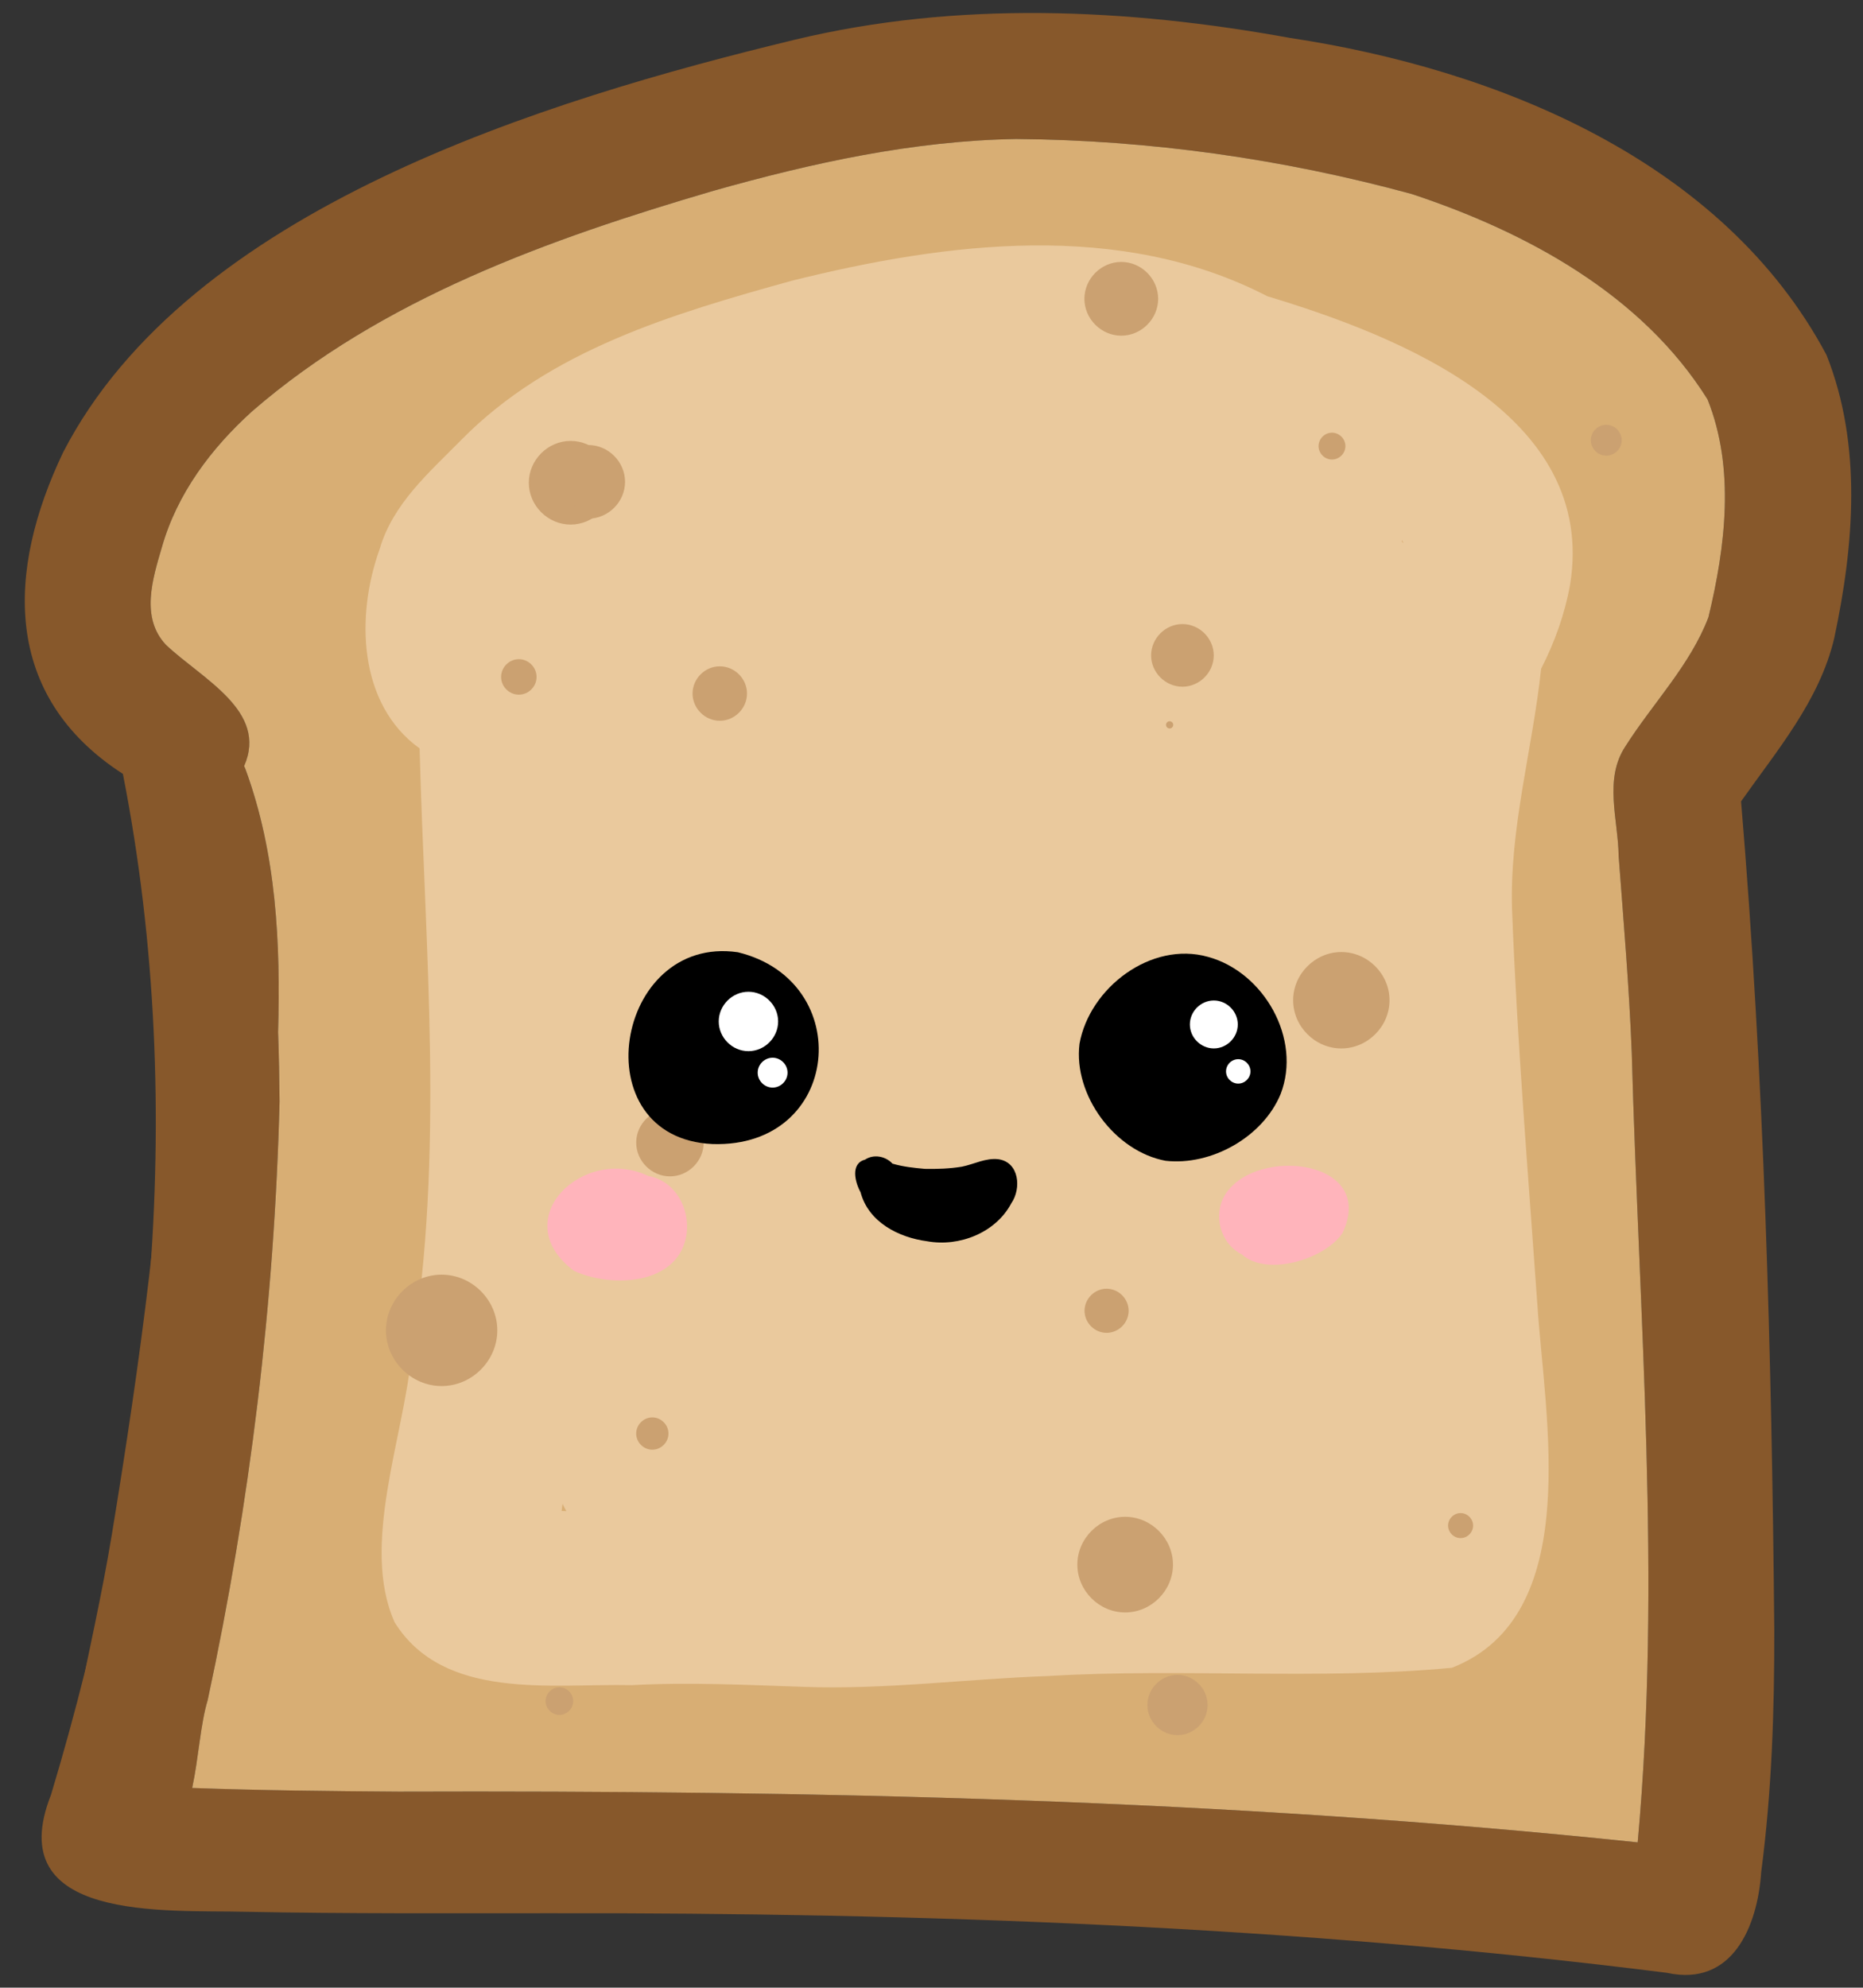 <?xml version="1.0" encoding="UTF-8"?>
<svg id="Layer_2" xmlns="http://www.w3.org/2000/svg" xmlns:xlink="http://www.w3.org/1999/xlink" viewBox="0 0 691.25 737.3">
  <rect x="0" y="0" width="691.25" height="737.3" fill="#333333" stroke="none"/>
  <defs>
    <style>
      .cls-1 {
        fill: none;
      }

      .cls-2 {
        fill: #fff;
      }

      .cls-3 {
        fill: #87582b;
      }

      .cls-4 {
        fill: #d8ae74;
      }

      .cls-5 {
        fill: #eac99d;
      }

      .cls-6 {
        fill: #cba171;
      }

      .cls-7 {
        fill: #ffb4bb;
      }

      .cls-8 {
        clip-path: url(#clippath);
      }
    </style>
    <clipPath id="clippath">
      <rect class="cls-1" width="691.25" height="737.3"/>
    </clipPath>
  </defs>
  <g id="Toast">
    <g id="Perfect">
      <g class="cls-8">
        <path class="cls-3" d="M147.93,664.58c153.43-.49,307.02,2.77,459.72,18.83,8.9-97.34.43-195.4-2.2-292.89-.95-24.37-3.04-48.66-4.86-72.97-.18-13.5-5.57-28.52,2.5-40.69,10.14-16,23.98-30.01,30.81-47.9,6.31-26.18,9.93-55.16-.32-80.79-24.36-38.96-67.2-62.11-109.76-76.2-47.69-13.02-97.3-20.02-146.75-20.41-38.22.64-75.75,8.88-112.41,19.23-60.61,17.76-122.9,39.97-171.13,81.79-15.19,13.72-27.8,30.49-33.46,50.39-3.45,11.74-8.01,26.11,1.51,36.22,14.59,13.82,42.31,26.52,25.92,50.46,8.16,74.82-1.04,150.01-9.6,224.39-4.52,49.78-9.64,99.37-17.66,148.72,29.2,1.29,58.48,1.61,87.7,1.81ZM618.62,731.81c-137.39-17.35-276.26-22.34-414.67-22.12-37.69,0-75.37.2-113.05-.54-29.43-.72-90.65,3.87-71.98-43.38,36.7-121.88,51.35-253.03,26.68-378.7C.7,258.06,2.43,211.71,23.45,167.74,70.11,77.33,202.05,37.18,295.05,14.7c60.25-14.45,123.01-11.63,183.6-.63,77.04,11.63,160.7,45.59,199.05,117.59,13.31,33.47,10.22,70.63,2.86,105.13-5.46,23.1-21.19,41.5-34.55,60.47,8.56,102.15,11.37,204.74,12.32,307.23.06,30.02-.93,60.1-4.85,89.89-1.33,20.08-10.61,42.68-34.87,37.44Z"/>
        <path class="cls-3" d="M44.67,689.15c-24.5-4.39-20.53-34.78-16.41-52.99,4.92-24.84,9.36-43.52,13.27-67.14,10.44-63.46,19.13-127.47,21.73-191.78.29-32.82,5.06-66.87-1.79-99.12-2.35-6.19,3.8-12.49,9.98-10.69,13.48,7.01,17.09,24.99,21.18,38.5,9.51,33.32,10.72,68.12,11.1,102.57-1.89,74.65-10.96,149.18-26.68,222.18-6.2,20.49-1.63,60.33-32.38,58.47Z"/>
        <path class="cls-3" d="M72.65,375.26c-15.16-14.26.59-74.7-7.74-96.94-2.44-3.55-1.36-8.48,2.66-10.26,7-2.82,13.25,3.87,17.39,8.74,12.26,21.25,9.8,47.86,11.6,71.61-.66,8.48,1.6,18.97-4.85,25.62-4.93,5.08-13.52,5.64-19.06,1.22Z"/>
        <path class="cls-3" d="M70.79,430.53c.56-36.08,5.94-71.91,5.71-108.02-.02-13.39-1.08-26.73-1.7-40.09.09-5.09-2.28-15.76,5.87-14.66,6.56,2.73,7.68,11.69,10.41,17.58,17.04,46.48,12.22,96.75,9.86,145.19-.07,19.66-30.1,19.69-30.14,0Z"/>
        <path class="cls-4" d="M633.58,148.18c10.25,25.62,6.63,54.61.32,80.79-6.83,17.88-20.67,31.9-30.81,47.89-8.07,12.17-2.68,27.19-2.5,40.69,1.82,24.31,3.91,48.6,4.86,72.97,2.64,97.49,11.1,195.56,2.2,292.89-152.71-16.05-306.29-19.32-459.72-18.82-25.53-.18-51.1-.44-76.62-1.37,2.39-11.17,3.05-23.67,5.74-32.54,15.72-72.99,24.8-147.53,26.68-222.18-.09-8.54-.24-17.1-.55-25.66.94-33.08-.61-66.16-12.1-97.52-.17-.37-.34-.76-.5-1.15,9-20.48-15.57-32.25-29.01-44.98-9.51-10.11-4.95-24.48-1.5-36.22,5.66-19.9,18.28-36.67,33.46-50.39,48.23-41.82,110.52-64.02,171.13-81.79,36.66-10.35,74.18-18.59,112.41-19.23,49.45.39,99.06,7.39,146.75,20.41,42.56,14.09,85.4,37.25,109.76,76.2Z"/>
        <path class="cls-5" d="M520.78,201.4c-.21-.36-.41-.71-.62-1.07.01.22.03.45.04.67.19.13.39.26.58.4ZM210.15,560.56c-.52-.89-.99-1.81-1.42-2.75-.09.69-.18,1.39-.27,2.08-.03.2-.05.4-.08.59.59.03,1.18.05,1.77.07ZM298.05,625.71c-21.19-.7-42.37-1.78-63.57-.62-29.63-.67-69.76,5.93-88.03-23.27-12.81-28.42,3.47-69.03,6.21-99.34,12.36-74.49,4.99-149.92,3.03-224.86-22.95-16.53-23.66-49.44-14.82-73.94,4.9-16.85,18.42-28.45,30.29-40.51,32.91-33.43,78.69-46.84,122.67-59.04,57.57-14.34,121.86-22.45,176.43,5.77,49.07,14.79,122.55,43.86,112.31,106.97-1.96,10.88-5.7,21.36-10.75,31.18-3.18,29.96-11.79,59.12-10.78,89.5,1.87,48.74,5.94,97.49,9.37,146.09,2.68,41.83,17.6,115.73-31.69,135.01-49.55,4.65-99.99.07-149.87,3.06-30.37,1.07-60.4,5.12-90.81,4.01Z"/>
        <path class="cls-6" d="M185.93,251.1c0-3.59,2.99-6.58,6.58-6.58s6.58,2.99,6.58,6.58-2.99,6.58-6.58,6.58-6.58-2.99-6.58-6.58Z"/>
        <path class="cls-6" d="M204.6,178.73c0-7.45,6.22-13.66,13.66-13.66s13.66,6.22,13.66,13.66-6.22,13.66-13.66,13.66-13.66-6.22-13.66-13.66Z"/>
        <path class="cls-6" d="M256.97,257.26c0-5.5,4.59-10.1,10.1-10.1s10.1,4.59,10.1,10.1-4.59,10.1-10.1,10.1-10.1-4.59-10.1-10.1Z"/>
        <path class="cls-6" d="M143.2,493.48c0-11.26,9.4-20.66,20.66-20.66s20.66,9.4,20.66,20.66-9.4,20.66-20.66,20.66-20.66-9.4-20.66-20.66Z"/>
        <path class="cls-6" d="M236.05,531.76c0-3.27,2.73-5.99,5.99-5.99s5.99,2.73,5.99,5.99-2.73,5.99-5.99,5.99-5.99-2.73-5.99-5.99Z"/>
        <path class="cls-6" d="M236.06,423.84c0-6.82,5.7-12.52,12.52-12.52s12.52,5.7,12.52,12.52-5.7,12.52-12.52,12.52-12.52-5.7-12.52-12.52Z"/>
        <path class="cls-6" d="M425.73,632.46c0-6.09,5.08-11.17,11.17-11.17s11.17,5.08,11.17,11.17-5.08,11.17-11.17,11.17-11.17-5.08-11.17-11.17Z"/>
        <path class="cls-6" d="M202.44,631.01c0-2.79,2.33-5.12,5.12-5.12s5.12,2.33,5.12,5.12-2.33,5.12-5.12,5.12-5.12-2.33-5.12-5.12Z"/>
        <path class="cls-6" d="M479.81,371.03c0-9.74,8.13-17.88,17.88-17.88s17.88,8.13,17.88,17.88-8.13,17.88-17.88,17.88-17.88-8.13-17.88-17.88Z"/>
        <path class="cls-6" d="M402.41,486.22c0-4.46,3.72-8.18,8.18-8.18s8.18,3.72,8.18,8.18-3.72,8.18-8.18,8.18-8.18-3.72-8.18-8.18Z"/>
        <path class="cls-6" d="M432.64,268.88c0-.73.61-1.34,1.34-1.34s1.34.61,1.34,1.34-.61,1.34-1.34,1.34-1.34-.61-1.34-1.34Z"/>
        <path class="cls-6" d="M402.36,110.84c0-7.46,6.23-13.68,13.68-13.68s13.68,6.23,13.68,13.68-6.23,13.68-13.68,13.68-13.68-6.23-13.68-13.68Z"/>
        <path class="cls-6" d="M427.11,243.11c0-6.33,5.29-11.62,11.62-11.62s11.62,5.29,11.62,11.62-5.29,11.62-11.62,11.62-11.62-5.29-11.62-11.62Z"/>
        <path class="cls-6" d="M196.21,179.07c0-8.46,7.06-15.52,15.52-15.52s15.52,7.06,15.52,15.52-7.06,15.52-15.52,15.52-15.52-7.06-15.52-15.52Z"/>
        <path class="cls-6" d="M207.64,187.85c-11.85-3.22-6.63-19.47,4.65-16.87,11.03,3.48,6.62,19.5-4.65,16.87Z"/>
        <path class="cls-6" d="M489.24,165.48c0-2.71,2.27-4.98,4.98-4.98s4.98,2.27,4.98,4.98-2.27,4.98-4.98,4.98-4.98-2.27-4.98-4.98Z"/>
        <path class="cls-6" d="M590.26,163.3c0-3.12,2.61-5.73,5.73-5.73s5.73,2.61,5.73,5.73-2.61,5.73-5.73,5.73-5.73-2.61-5.73-5.73Z"/>
        <path class="cls-6" d="M537.3,565.9c0-2.53,2.11-4.64,4.64-4.64s4.64,2.11,4.64,4.64-2.11,4.64-4.64,4.64-4.64-2.11-4.64-4.64Z"/>
        <path class="cls-6" d="M399.74,580.38c0-9.67,8.07-17.74,17.74-17.74s17.74,8.07,17.74,17.74-8.07,17.74-17.74,17.74-17.74-8.07-17.74-17.74Z"/>
        <path d="M264.4,424.37c-48.73-2.21-36.38-77.78,9.35-71.15,44.09,10.67,38.52,72.64-9.35,71.15Z"/>
        <path d="M432.48,430.58c-18.84-3.49-34.28-24.36-31.94-43.39,3.7-20.76,26.57-38.22,47.68-32.25,20.74,5.65,34.87,30.44,26.94,50.89-6.57,15.95-25.71,26.66-42.68,24.75Z"/>
        <path d="M344.03,460.43c-10.64-1.39-21.8-7.1-24.73-18.18-2.02-3.66-3.85-10.64,1.66-12.09,3.21-2.14,7.62-1.3,10.18,1.48,3.91,1.15,7.98,1.58,12.03,1.94,4.59.09,9.23-.07,13.77-.82,4.5-.91,8.79-3.31,13.48-2.76,7.78,1.07,8.62,10.85,4.82,16.34-5.78,10.94-19.3,16.25-31.21,14.09Z"/>
        <path class="cls-2" d="M441.49,380.01c0-4.85,4.05-8.89,8.89-8.89s8.89,4.05,8.89,8.89-4.05,8.89-8.89,8.89-8.89-4.05-8.89-8.89Z"/>
        <path class="cls-2" d="M454.91,397.42c0-2.47,2.06-4.53,4.53-4.53s4.53,2.06,4.53,4.53-2.06,4.53-4.53,4.53-4.53-2.06-4.53-4.53Z"/>
        <path class="cls-2" d="M266.68,378.9c0-6,5.02-11.02,11.02-11.02s11.02,5.02,11.02,11.02-5.02,11.02-11.02,11.02-11.02-5.02-11.02-11.02Z"/>
        <path class="cls-2" d="M281.13,397.89c0-3.02,2.52-5.54,5.54-5.54s5.54,2.52,5.54,5.54-2.52,5.54-5.54,5.54-5.54-2.52-5.54-5.54Z"/>
        <path class="cls-7" d="M460.81,465.33c-8.02-3.99-10.88-14.58-6.24-22.19,11.49-18.24,56.6-13.03,43.53,14.26-6.4,9.64-27.99,16.32-37.29,7.93Z"/>
        <path class="cls-7" d="M213,471.42c-25.5-19.07,3.48-46.76,27.56-35.19,11.67,2.07,17.22,15.76,12.91,26.28-6.13,14.61-28.07,14.64-40.47,8.91Z"/>
      </g>
    </g>
  </g>
</svg>
